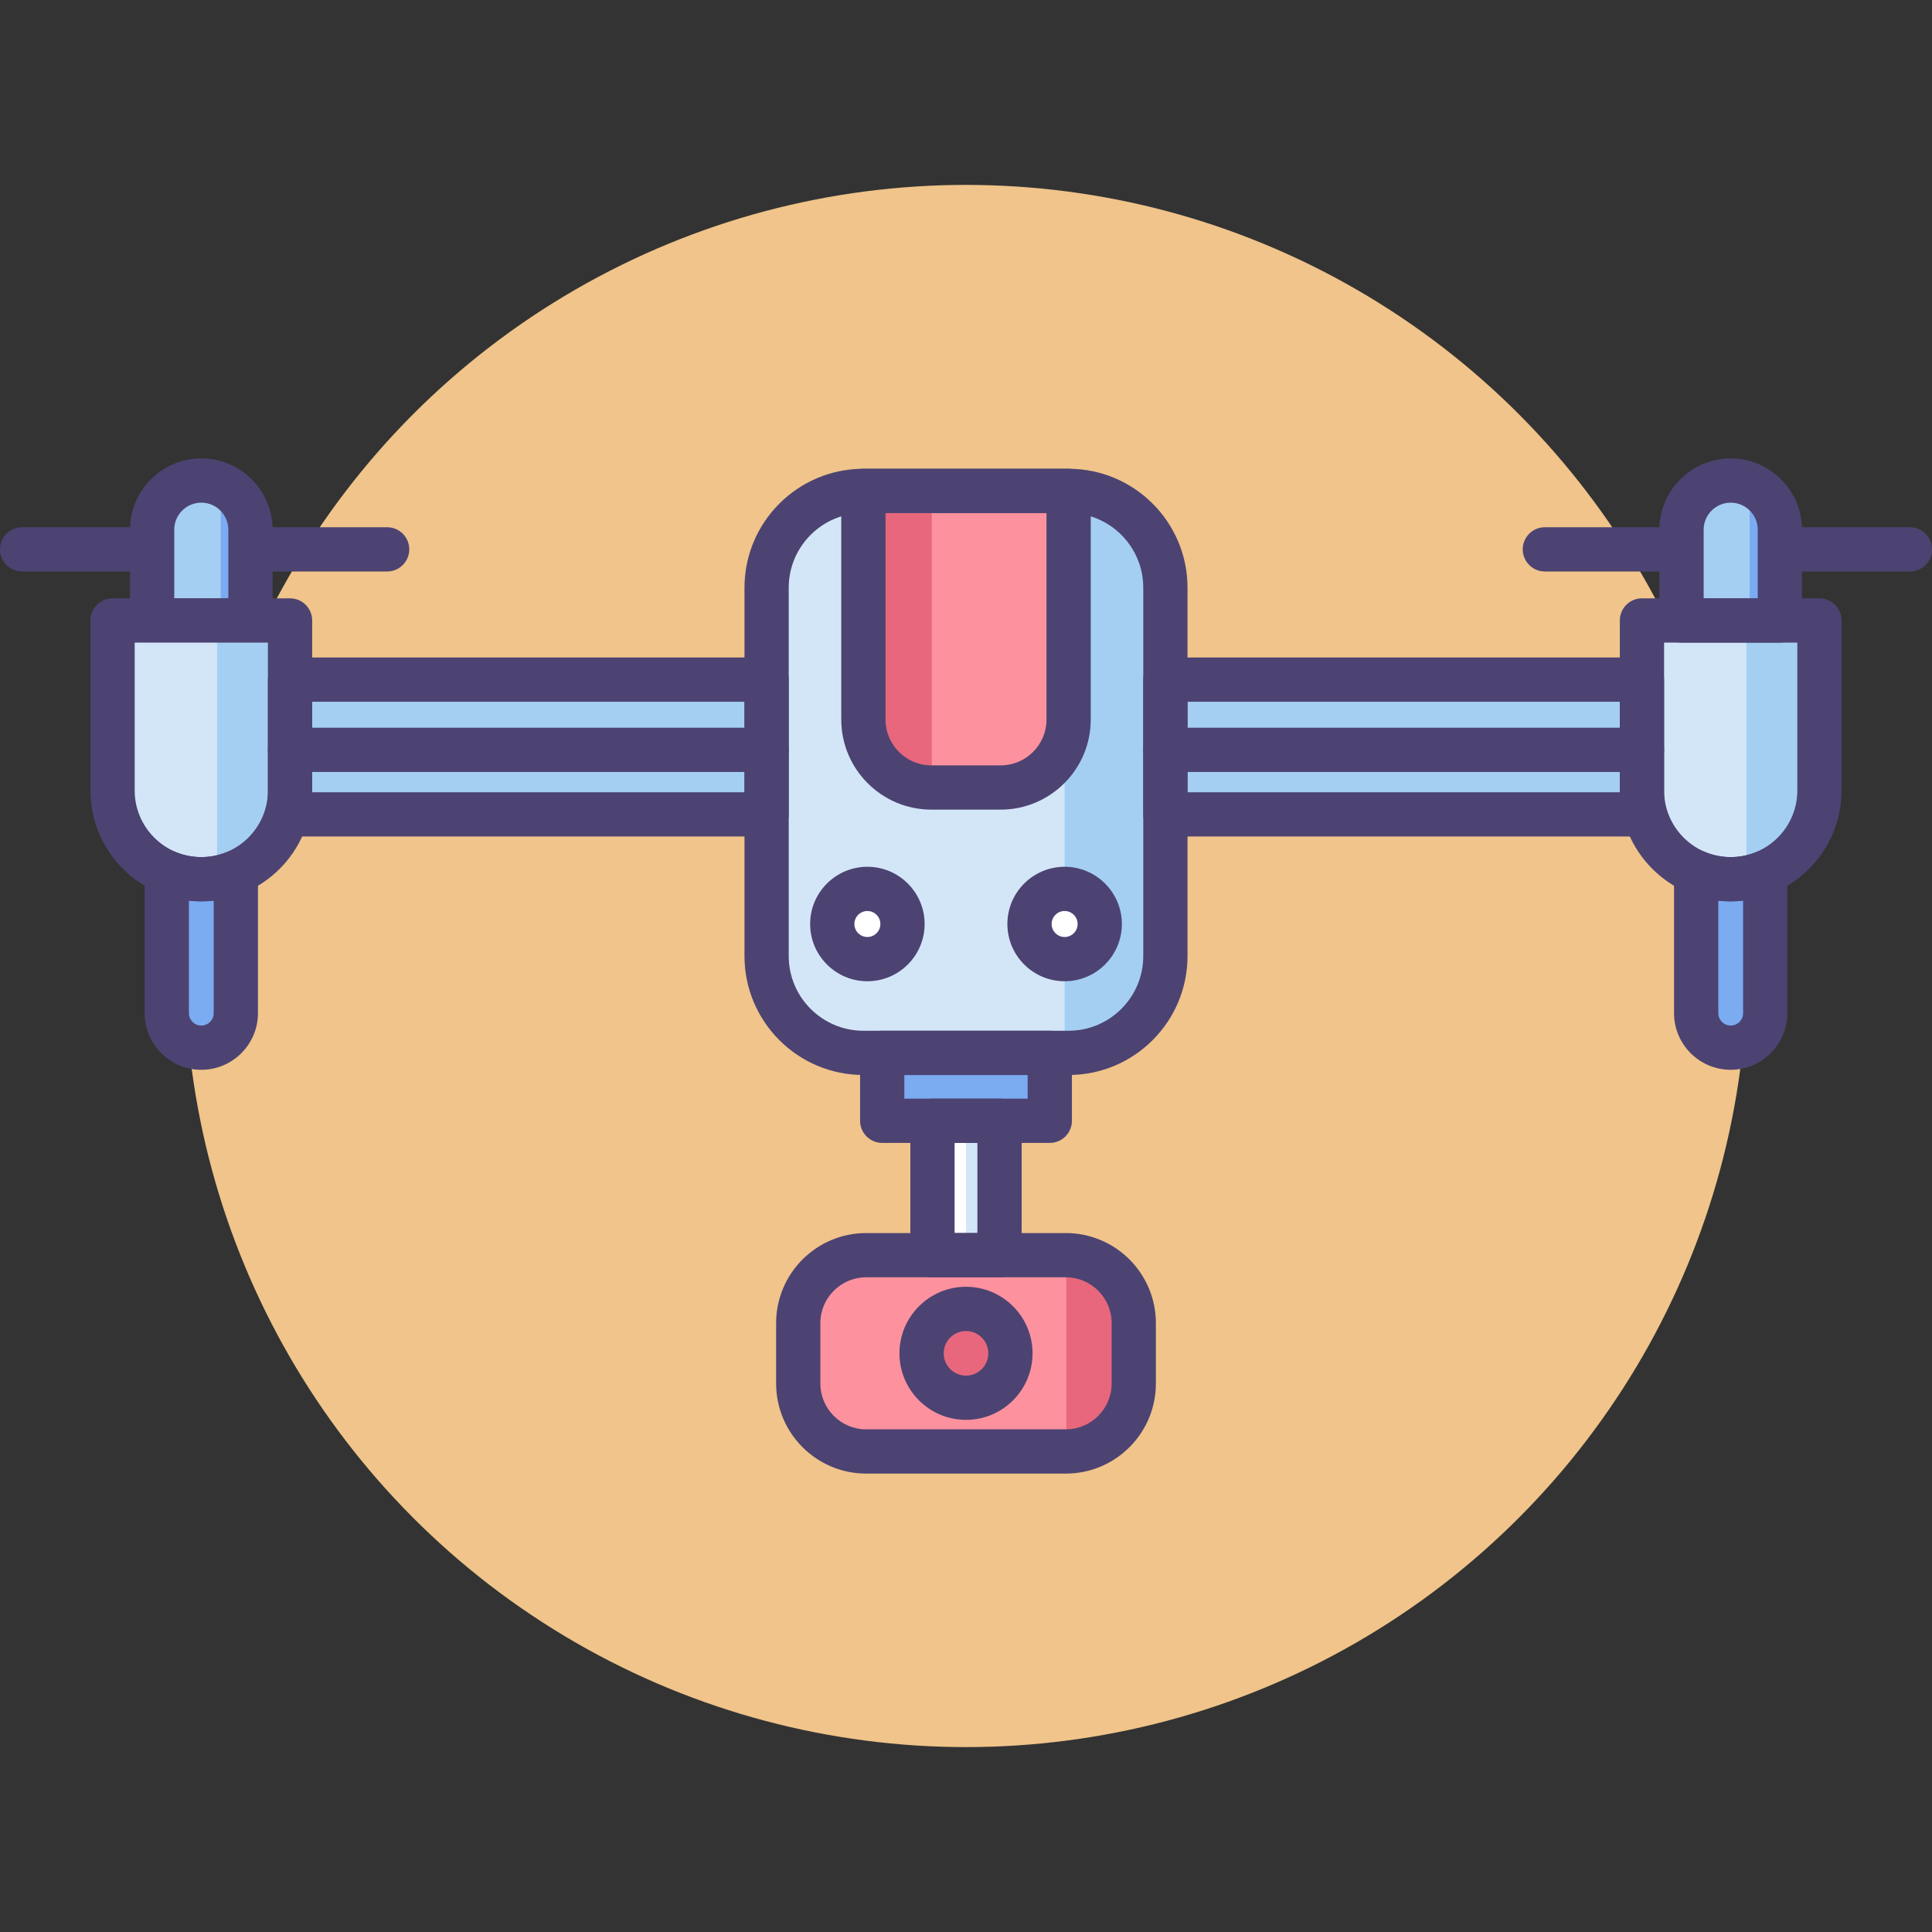 <?xml version="1.0" encoding="utf-8"?>
<!-- Generator: Adobe Illustrator 18.0.0, SVG Export Plug-In . SVG Version: 6.00 Build 0)  -->
<!DOCTYPE svg PUBLIC "-//W3C//DTD SVG 1.1//EN" "http://www.w3.org/Graphics/SVG/1.1/DTD/svg11.dtd">
<svg version="1.1" id="Icon_Set" xmlns="http://www.w3.org/2000/svg" xmlns:xlink="http://www.w3.org/1999/xlink" x="0px" y="0px"
	 viewBox="0 0 512 512" style="enable-background:new 0 0 512 512;" xml:space="preserve">
<rect x="0" y="0" width="512" height="512" fill="#333333" stroke="none"/>
<style type="text/css">
	.st0{fill:#F0C48A;}
	.st1{fill:#FD919E;}
	.st2{fill:#E8677D;}
	.st3{fill:#4C4372;}
	.st4{fill:#D3E6F8;}
	.st5{fill:#A4CFF2;}
	.st6{fill:#FFFFFF;}
	.st7{fill:#7BABF1;}
</style>
<g>
	<circle class="st0" cx="256" cy="256" r="207"/>
	<g>
		<g>
			<path class="st3" d="M102.595,151.45H5.863c-3.238,0-5.863-2.624-5.863-5.863s2.625-5.863,5.863-5.863h96.733
				c3.238,0,5.863,2.624,5.863,5.863S105.834,151.45,102.595,151.45z"/>
		</g>
		<g>
			<path class="st3" d="M506.137,151.45h-96.733c-3.238,0-5.863-2.624-5.863-5.863s2.624-5.863,5.863-5.863h96.733
				c3.238,0,5.863,2.624,5.863,5.863S509.376,151.45,506.137,151.45z"/>
		</g>
		<g>
			<path class="st1" d="M282.458,384.653h-52.916c-9.941,0-17.999-8.059-17.999-18v-16.02c0-9.941,8.059-18,17.999-18h52.916
				c9.941,0,18,8.059,18,18v16.02C300.458,376.595,292.399,384.653,282.458,384.653z"/>
		</g>
		<g>
			<path class="st2" d="M282.591,384.646c9.1-0.067,16.579-6.886,17.704-15.696v-20.613c-1.125-8.81-8.604-15.629-17.704-15.696
				V384.646z"/>
		</g>
		<g>
			<rect x="247.118" y="297.02" class="st6" width="17.763" height="35.615"/>
		</g>
		<g>
			<rect x="256" y="297.02" class="st4" width="9.064" height="36.689"/>
		</g>
		<g>
			<path class="st4" d="M283.195,279.021h-54.391c-14.163,0-25.645-11.481-25.645-25.644v-97.64
				c0-14.163,11.481-25.645,25.645-25.645h54.391c14.163,0,25.645,11.482,25.645,25.645v97.64
				C308.84,267.54,297.358,279.021,283.195,279.021z"/>
		</g>
		<g>
			<path class="st5" d="M308.797,254.828V154.285c-0.592-10.598-7.619-19.472-17.237-22.79h-9.424v147.527h1.06
				C296.871,279.021,308.044,268.315,308.797,254.828z"/>
		</g>
		<g>
			<path class="st1" d="M228.805,130.092h54.391v60.593c0,9.949-8.065,18.014-18.014,18.014h-18.363
				c-9.949,0-18.014-8.065-18.014-18.014V130.092z"/>
		</g>
		<g>
			<path class="st2" d="M246.818,208.699h0.114v-77.204h-18.128v59.19C228.805,200.634,236.87,208.699,246.818,208.699z"/>
		</g>
		<g>
			<path class="st5" d="M53.347,127.347L53.347,127.347c7.194,0,13.026,5.832,13.026,13.026v24.056H40.322v-24.056
				C40.322,133.179,46.154,127.347,53.347,127.347z"/>
		</g>
		<g>
			<path class="st7" d="M58.496,162.885h8.006v-22.512c0-5.02-2.844-9.369-7.005-11.544h-1.001V162.885z"/>
		</g>
		<g>
			<path class="st3" d="M66.373,170.292H40.322c-3.238,0-5.863-2.625-5.863-5.863v-24.056c0-10.415,8.473-18.888,18.888-18.888
				c10.415,0,18.888,8.473,18.888,18.888v24.056C72.236,167.667,69.611,170.292,66.373,170.292z M46.184,158.566h14.326v-18.194
				c0-3.95-3.213-7.163-7.163-7.163s-7.163,3.213-7.163,7.163V158.566z"/>
		</g>
		<g>
			<path class="st5" d="M458.653,127.347L458.653,127.347c-7.194,0-13.026,5.832-13.026,13.026v24.056h26.051v-24.056
				C471.678,133.179,465.846,127.347,458.653,127.347z"/>
		</g>
		<g>
			<path class="st7" d="M463.673,162.885h8.006v-22.512c0-5.02-2.844-9.369-7.005-11.544h-1.001V162.885z"/>
		</g>
		<g>
			<path class="st4" d="M458.653,233.004L458.653,233.004c-12.988,0-23.517-10.529-23.517-23.517v-45.058h47.034v45.058
				C482.17,222.475,471.641,233.004,458.653,233.004z"/>
		</g>
		<g>
			<path class="st4" d="M53.347,233.004L53.347,233.004c12.988,0,23.517-10.529,23.517-23.517v-45.058H29.83v45.058
				C29.83,222.475,40.359,233.004,53.347,233.004z"/>
		</g>
		<g>
			<path class="st5" d="M75.229,164.429H57.518v66.728h4.981c5.806-2.455,10.414-7.177,12.73-13.054V164.429z"/>
		</g>
		<g>
			<path class="st5" d="M480.534,164.429h-17.711v66.728h4.981c5.806-2.455,10.414-7.177,12.73-13.054V164.429z"/>
		</g>
		<g>
			<path class="st7" d="M53.348,233.004L53.348,233.004c-3.246,0-6.338-0.658-9.151-1.847v37.336c0,5.054,4.097,9.151,9.151,9.151
				c5.054,0,9.151-4.097,9.151-9.151v-37.336C59.686,232.346,56.593,233.004,53.348,233.004z"/>
		</g>
		<g>
			<path class="st7" d="M458.653,233.004L458.653,233.004c3.246,0,6.338-0.658,9.151-1.847v37.336c0,5.054-4.097,9.151-9.151,9.151
				c-5.054,0-9.151-4.097-9.151-9.151v-37.336C452.314,232.346,455.407,233.004,458.653,233.004z"/>
		</g>
		<g>
			<g>
				<circle class="st6" cx="229.865" cy="244.872" r="9.308"/>
			</g>
			<g>
				<circle class="st6" cx="282.135" cy="244.872" r="9.308"/>
			</g>
		</g>
		<g>
			<circle class="st2" cx="256" cy="358.644" r="14.939"/>
		</g>
		<g>
			<rect x="233.796" y="279.021" class="st7" width="44.409" height="17.999"/>
		</g>
		<g>
			<rect x="76.865" y="180.107" class="st5" width="126.295" height="35.711"/>
		</g>
		<g>
			<rect x="308.84" y="180.107" class="st5" width="126.295" height="35.711"/>
		</g>
		<g>
			<path class="st3" d="M283.195,284.884h-54.39c-17.373,0-31.507-14.134-31.507-31.507v-97.64
				c0-17.373,14.134-31.507,31.507-31.507h54.39c17.373,0,31.507,14.134,31.507,31.507v97.64
				C314.702,270.75,300.568,284.884,283.195,284.884z M228.805,135.954c-10.908,0-19.782,8.874-19.782,19.782v97.64
				c0,10.908,8.874,19.782,19.782,19.782h54.39c10.908,0,19.782-8.874,19.782-19.782v-97.64c0-10.908-8.874-19.782-19.782-19.782
				H228.805z"/>
		</g>
		<g>
			<path class="st3" d="M203.16,221.681H76.865c-3.238,0-5.863-2.625-5.863-5.863v-35.711c0-3.238,2.625-5.863,5.863-5.863H203.16
				c3.238,0,5.863,2.625,5.863,5.863v35.711C209.023,219.056,206.398,221.681,203.16,221.681z M82.727,209.956h114.571v-23.986
				H82.727V209.956z"/>
		</g>
		<g>
			<path class="st3" d="M203.16,204.579H76.865c-3.238,0-5.863-2.625-5.863-5.863s2.625-5.863,5.863-5.863H203.16
				c3.238,0,5.863,2.625,5.863,5.863S206.398,204.579,203.16,204.579z"/>
		</g>
		<g>
			<path class="st3" d="M265.182,214.561h-18.364c-13.165,0-23.876-10.711-23.876-23.876v-60.594c0-3.238,2.625-5.863,5.863-5.863
				h54.39c3.238,0,5.863,2.625,5.863,5.863v60.594C289.058,203.85,278.347,214.561,265.182,214.561z M234.668,135.954v54.731
				c0,6.7,5.451,12.151,12.151,12.151h18.364c6.7,0,12.151-5.451,12.151-12.151v-54.731H234.668z"/>
		</g>
		<g>
			<path class="st3" d="M53.347,283.507c-8.279,0-15.013-6.735-15.013-15.013v-37.336c0-1.966,0.985-3.801,2.624-4.887
				c1.638-1.086,3.712-1.279,5.522-0.513c4.342,1.837,9.392,1.837,13.735,0c1.811-0.767,3.884-0.573,5.522,0.513
				c1.638,1.086,2.624,2.921,2.624,4.887v37.336C68.361,276.772,61.626,283.507,53.347,283.507z M50.059,238.685v29.808
				c0,1.813,1.475,3.288,3.288,3.288c1.813,0,3.289-1.475,3.289-3.288v-29.808C54.464,238.926,52.23,238.926,50.059,238.685z"/>
		</g>
		<g>
			<path class="st3" d="M53.347,238.866c-16.2,0-29.38-13.18-29.38-29.38v-45.058c0-3.238,2.625-5.863,5.863-5.863h47.034
				c3.238,0,5.863,2.625,5.863,5.863v45.058C82.727,225.686,69.547,238.866,53.347,238.866z M35.693,170.292v39.195
				c0,9.735,7.92,17.655,17.655,17.655c9.735,0,17.655-7.92,17.655-17.655v-39.195H35.693z"/>
		</g>
		<g>
			<path class="st3" d="M435.136,221.681H308.84c-3.238,0-5.863-2.625-5.863-5.863v-35.711c0-3.238,2.625-5.863,5.863-5.863h126.296
				c3.238,0,5.863,2.625,5.863,5.863v35.711C440.998,219.056,438.373,221.681,435.136,221.681z M314.702,209.956h114.571v-23.986
				H314.702V209.956z"/>
		</g>
		<g>
			<path class="st3" d="M471.678,170.292h-26.051c-3.238,0-5.863-2.625-5.863-5.863v-24.056c0-10.415,8.473-18.888,18.888-18.888
				c10.415,0,18.888,8.473,18.888,18.888v24.056C477.541,167.667,474.916,170.292,471.678,170.292z M451.49,158.566h14.326v-18.194
				c0-3.95-3.213-7.163-7.163-7.163s-7.163,3.213-7.163,7.163V158.566z"/>
		</g>
		<g>
			<path class="st3" d="M435.136,204.579H308.84c-3.238,0-5.863-2.625-5.863-5.863s2.625-5.863,5.863-5.863h126.296
				c3.238,0,5.863,2.625,5.863,5.863S438.373,204.579,435.136,204.579z"/>
		</g>
		<g>
			<path class="st3" d="M458.653,283.507c-8.279,0-15.014-6.735-15.014-15.013v-37.336c0-1.966,0.985-3.801,2.624-4.887
				c1.638-1.086,3.712-1.279,5.522-0.513c4.343,1.837,9.393,1.837,13.735,0c1.81-0.765,3.884-0.573,5.522,0.513
				c1.638,1.086,2.624,2.921,2.624,4.887v37.336C473.666,276.772,466.931,283.507,458.653,283.507z M455.364,238.685v29.808
				c0,1.813,1.475,3.288,3.289,3.288c1.813,0,3.288-1.475,3.288-3.288v-29.808C459.77,238.926,457.536,238.926,455.364,238.685z"/>
		</g>
		<g>
			<path class="st3" d="M458.653,238.866c-16.2,0-29.38-13.18-29.38-29.38v-45.058c0-3.238,2.625-5.863,5.863-5.863h47.034
				c3.238,0,5.863,2.625,5.863,5.863v45.058C488.032,225.686,474.853,238.866,458.653,238.866z M440.998,170.292v39.195
				c0,9.735,7.92,17.655,17.655,17.655c9.735,0,17.655-7.92,17.655-17.655v-39.195H440.998z"/>
		</g>
		<g>
			<path class="st3" d="M278.204,302.882h-44.408c-3.238,0-5.863-2.625-5.863-5.863v-17.999c0-3.238,2.625-5.863,5.863-5.863h44.408
				c3.238,0,5.863,2.625,5.863,5.863v17.999C284.067,300.257,281.442,302.882,278.204,302.882z M239.658,291.157h32.683v-6.273
				h-32.683V291.157z"/>
		</g>
		<g>
			<path class="st3" d="M264.882,338.497h-17.763c-3.238,0-5.863-2.625-5.863-5.863V297.02c0-3.238,2.625-5.863,5.863-5.863h17.763
				c3.238,0,5.863,2.625,5.863,5.863v35.615C270.744,335.872,268.119,338.497,264.882,338.497z M252.981,326.772h6.038v-23.89
				h-6.038V326.772z"/>
		</g>
		<g>
			<path class="st3" d="M282.458,390.516h-52.916c-13.158,0-23.862-10.705-23.862-23.862v-16.02
				c0-13.158,10.705-23.862,23.862-23.862h52.916c13.158,0,23.862,10.705,23.862,23.862v16.02
				C306.32,379.811,295.616,390.516,282.458,390.516z M229.542,338.497c-6.692,0-12.137,5.445-12.137,12.137v16.02
				c0,6.692,5.445,12.137,12.137,12.137h52.916c6.692,0,12.137-5.445,12.137-12.137v-16.02c0-6.692-5.445-12.137-12.137-12.137
				H229.542z"/>
		</g>
		<g>
			<path class="st3" d="M256,376.28c-9.725,0-17.636-7.912-17.636-17.637c0-9.725,7.911-17.636,17.636-17.636
				c9.725,0,17.636,7.911,17.636,17.636C273.636,368.368,265.725,376.28,256,376.28z M256,352.733c-3.259,0-5.911,2.652-5.911,5.911
				c0,3.26,2.652,5.911,5.911,5.911s5.911-2.652,5.911-5.911C261.911,355.384,259.259,352.733,256,352.733z"/>
		</g>
		<g>
			<g>
				<path class="st3" d="M229.865,260.042c-8.365,0-15.17-6.805-15.17-15.17c0-8.365,6.805-15.17,15.17-15.17
					c8.365,0,15.17,6.805,15.17,15.17C245.035,253.236,238.23,260.042,229.865,260.042z M229.865,241.426
					c-1.9,0-3.445,1.545-3.445,3.445c0,1.899,1.545,3.445,3.445,3.445c1.9,0,3.445-1.545,3.445-3.445
					C233.31,242.972,231.764,241.426,229.865,241.426z"/>
			</g>
			<g>
				<path class="st3" d="M282.136,260.042c-8.365,0-15.17-6.805-15.17-15.17c0-8.365,6.805-15.17,15.17-15.17
					c8.365,0,15.17,6.805,15.17,15.17C297.306,253.236,290.501,260.042,282.136,260.042z M282.136,241.426
					c-1.9,0-3.445,1.545-3.445,3.445c0,1.899,1.545,3.445,3.445,3.445c1.9,0,3.445-1.545,3.445-3.445
					C285.581,242.972,284.035,241.426,282.136,241.426z"/>
			</g>
		</g>
	</g>
</g>
</svg>
